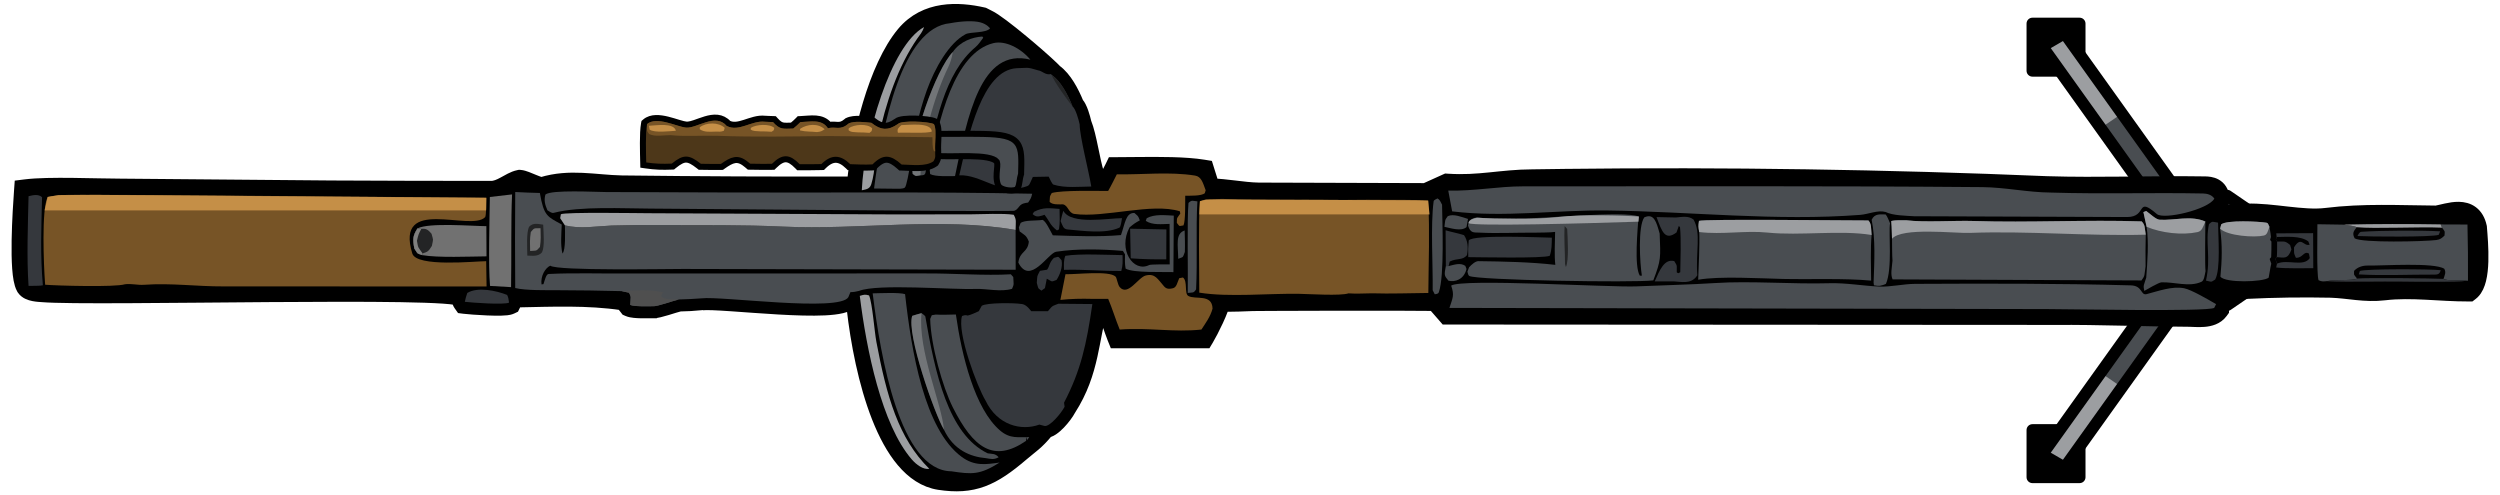 <svg width="212" height="42" viewBox="0 0 212 42" fill="none" xmlns="http://www.w3.org/2000/svg">
<path d="M172.351 35.969H176.351C176.627 35.969 176.851 36.193 176.851 36.469V40.469C176.851 40.745 176.627 40.969 176.351 40.969H172.351C172.075 40.969 171.851 40.745 171.851 40.469V36.469C171.851 36.193 172.075 35.969 172.351 35.969Z" fill="black"/>
<path d="M175.543 39.341L190.934 17.816L189.126 16.578L173.64 38.236" fill="#9C9EA1"/>
<path d="M179.983 32.873L190.568 18.069L188.479 16.639L177.892 31.446" fill="#494D51"/>
<path d="M175.285 39.358L190.676 17.833L188.871 16.597L173.385 38.255" stroke="black" stroke-linejoin="round"/>
<path d="M172.351 6.5H176.351C176.627 6.5 176.851 6.276 176.851 6V2C176.851 1.724 176.627 1.5 176.351 1.5H172.351C172.075 1.5 171.851 1.724 171.851 2V6C171.851 6.276 172.075 6.5 172.351 6.5Z" fill="black"/>
<path d="M175.543 3.128L190.934 24.653L189.126 25.891L173.64 4.233" fill="#9C9EA1"/>
<path d="M179.983 9.597L190.568 24.4L188.479 25.831L177.892 11.024" fill="#494D51"/>
<path d="M175.285 3.112L190.676 24.636L188.871 25.872L173.385 4.214" stroke="black" stroke-linejoin="round"/>
<path d="M122.806 27.01L122.574 27.01L122.422 26.835L121.57 25.858C120.496 25.838 116.89 25.833 113.409 25.838C111.526 25.841 109.686 25.847 108.314 25.854C107.629 25.857 107.06 25.86 106.663 25.863C106.465 25.865 106.31 25.867 106.205 25.869C106.177 25.87 106.152 25.871 106.132 25.871L106.052 25.874C105.227 25.912 104.714 25.92 104.322 25.924C104.094 25.926 103.913 25.928 103.738 25.933C103.709 26.03 103.675 26.133 103.637 26.238C103.531 26.525 103.39 26.854 103.241 27.176C102.945 27.817 102.601 28.47 102.418 28.774L102.27 29.021L94.542 29.021L94.413 28.701C94.303 28.427 94.121 27.91 93.947 27.411C93.813 27.026 93.681 26.65 93.582 26.379C93.502 26.351 93.435 26.326 93.37 26.298C93.023 27.612 92.856 28.827 92.559 30.156C92.23 31.629 91.756 33.133 90.719 34.748C90.547 35.077 90.205 35.535 89.855 35.901C89.672 36.09 89.468 36.276 89.265 36.41C89.163 36.477 89.047 36.543 88.922 36.585C88.891 36.596 88.857 36.605 88.821 36.613C87.953 37.66 87.561 37.852 86.704 38.584C85.497 39.617 84.461 40.354 83.35 40.766C82.223 41.183 81.061 41.252 79.625 41.031C78.398 40.843 77.372 40.123 76.525 39.122C75.68 38.123 74.989 36.815 74.424 35.378C73.294 32.503 72.632 29.012 72.308 26.16C72.281 25.928 72.259 25.775 72.234 25.672C72.224 25.673 72.212 25.674 72.199 25.676C72.115 25.753 72.023 25.814 71.934 25.86C71.769 25.947 71.578 26.01 71.381 26.058C70.986 26.154 70.488 26.207 69.939 26.235C68.838 26.289 67.438 26.241 66.03 26.16C64.622 26.08 63.176 25.965 61.999 25.885C61.407 25.845 60.883 25.812 60.457 25.797C60.021 25.781 59.721 25.785 59.56 25.805L59.56 25.806C59.437 25.821 58.98 25.848 58.559 25.869C58.212 25.887 57.834 25.901 57.642 25.903C57.401 25.961 56.999 26.092 56.558 26.226C56.337 26.293 56.11 26.358 55.914 26.404C55.76 26.441 55.557 26.481 55.383 26.475L55.382 26.477C55.197 26.476 54.763 26.488 54.375 26.481C54.175 26.477 53.967 26.467 53.781 26.447C53.612 26.429 53.403 26.397 53.236 26.322L53.121 26.271L53.043 26.17C53.024 26.146 52.921 26.014 52.821 25.887C52.798 25.857 52.775 25.826 52.753 25.798C49.828 25.365 46.832 25.499 43.822 25.559C43.819 25.562 43.816 25.566 43.812 25.57C43.788 25.597 43.762 25.634 43.731 25.686L43.624 25.889L43.546 26.048L43.386 26.124C43.251 26.188 43.087 26.213 42.967 26.228C42.828 26.244 42.667 26.253 42.496 26.257C42.154 26.266 41.74 26.257 41.329 26.24C40.509 26.206 39.663 26.138 39.353 26.1L39.13 26.071L39 25.887C38.986 25.867 38.985 25.866 38.972 25.848C38.962 25.834 38.938 25.801 38.916 25.756C38.898 25.72 38.885 25.685 38.882 25.677C38.877 25.663 38.871 25.647 38.861 25.622L38.862 25.621C38.821 25.514 38.79 25.436 38.763 25.372C38.725 25.364 38.676 25.355 38.616 25.345C38.385 25.306 38.044 25.271 37.6 25.24C36.714 25.179 35.464 25.138 33.956 25.113C30.942 25.064 26.925 25.078 22.785 25.108C14.533 25.168 5.742 25.295 3.571 25.112C3.453 25.103 3.133 25.09 2.84 25.031C2.689 25.001 2.516 24.954 2.356 24.875C2.218 24.807 2.059 24.7 1.942 24.531L1.896 24.455C1.781 24.246 1.708 23.979 1.657 23.709C1.605 23.43 1.568 23.105 1.542 22.755C1.491 22.055 1.482 21.22 1.496 20.382C1.524 18.704 1.642 16.972 1.699 16.188L1.729 15.771L2.144 15.719C3.145 15.592 4.671 15.578 6.172 15.595C7.699 15.612 9.191 15.658 10.212 15.659L10.216 15.659L28.107 15.815C32.611 15.837 37.145 15.852 41.65 15.85C41.986 15.85 42.312 15.711 42.7 15.5C42.877 15.404 43.096 15.276 43.292 15.178C43.496 15.075 43.728 14.975 43.977 14.925L44.042 14.912L44.106 14.916C44.293 14.927 44.514 15.005 44.679 15.066C44.862 15.136 45.076 15.226 45.265 15.304C45.463 15.385 45.639 15.454 45.78 15.498C45.843 15.517 45.887 15.527 45.916 15.532C47.128 15.162 48.27 15.117 49.379 15.167C49.939 15.192 50.501 15.242 51.052 15.287C51.607 15.333 52.159 15.375 52.722 15.387C59.259 15.468 65.796 15.497 72.333 15.478C72.556 13.396 73.01 11.017 73.673 8.809C74.382 6.447 75.344 4.225 76.55 2.781C78.446 0.511 81.305 0.665 83.371 1.13L83.434 1.144L83.49 1.172L83.855 1.358C84.141 1.488 84.576 1.789 85.038 2.135C85.536 2.508 86.121 2.976 86.702 3.457C87.713 4.295 88.739 5.195 89.285 5.724L89.503 5.942L89.538 5.98C89.963 6.288 90.324 6.74 90.623 7.218C90.921 7.694 91.177 8.226 91.386 8.736C91.478 8.84 91.546 8.958 91.596 9.053C91.672 9.2 91.739 9.367 91.797 9.529C91.904 9.832 91.991 10.157 92.043 10.389C92.278 10.969 92.454 11.78 92.614 12.55C92.784 13.366 92.939 14.152 93.129 14.737C93.225 15.032 93.316 15.233 93.397 15.349C93.403 15.357 93.411 15.362 93.416 15.368C93.451 15.341 93.504 15.294 93.572 15.212C93.743 15.007 93.957 14.662 94.218 14.126L94.357 13.839L94.677 13.839L96.411 13.825C98.299 13.806 100.53 13.797 102.063 14.047L102.374 14.098L102.468 14.398L102.862 15.648C103.384 15.66 103.987 15.729 104.573 15.799C105.34 15.891 106.097 15.986 106.742 15.994L120.852 16.038L122.522 15.283L122.639 15.231L122.766 15.239C124.094 15.327 125.209 15.24 126.335 15.127C127.455 15.015 128.605 14.874 129.949 14.87L132.676 14.833C146.311 14.672 159.948 14.878 173.579 15.45C175.8 15.52 178.03 15.507 180.27 15.486C182.508 15.464 184.758 15.433 187.001 15.469C187.226 15.473 187.579 15.495 187.896 15.672C188.253 15.872 188.496 16.227 188.549 16.736L188.562 16.858L188.517 16.974C188.349 17.402 188.149 17.715 187.911 17.954C188.091 17.949 188.26 17.937 188.428 17.918C188.984 17.856 189.613 17.733 190.51 17.779C191.599 17.738 192.825 17.896 193.976 18.024C195.161 18.157 196.271 18.259 197.214 18.144C200.44 17.747 203.445 17.919 206.592 17.944C206.833 17.899 207.083 17.831 207.424 17.757C207.754 17.685 208.135 17.617 208.51 17.624C208.888 17.631 209.3 17.715 209.654 17.983C210.014 18.256 210.252 18.669 210.371 19.212L210.379 19.246L210.381 19.28C210.434 19.935 210.537 21.088 210.503 22.171C210.486 22.712 210.434 23.259 210.315 23.73C210.216 24.126 210.052 24.54 209.759 24.831L209.625 24.948L209.489 25.053L209.318 25.054C208.122 25.059 206.891 24.965 205.709 24.906C204.514 24.847 203.349 24.823 202.219 24.956C201.356 25.058 200.585 25.012 199.848 24.938C199.098 24.862 198.419 24.764 197.658 24.736C195.27 24.686 192.882 24.719 190.495 24.836L190.488 24.837C189.514 24.871 188.831 24.765 188.267 24.733C188.124 24.726 187.98 24.721 187.83 24.724C188.05 24.929 188.247 25.199 188.437 25.557L188.495 25.665L188.497 25.788L188.504 26.19L188.507 26.36L188.405 26.499C188.02 27.023 187.406 27.168 186.924 27.21C186.691 27.23 186.435 27.229 186.206 27.222L185.654 27.201C181.816 27.186 178.083 27.017 174.277 27.043L174.273 27.043L122.806 27.01Z" fill="black" stroke="black" stroke-width="1.02"/>
<path d="M80.579 1.968C81.579 1.782 82.536 1.742 83.124 1.894C83.712 2.047 83.956 2.406 83.956 2.406C83.608 2.822 82.287 2.686 81.882 2.9C80.47 3.648 79.272 5.778 78.591 7.663C78.234 8.668 77.935 9.721 77.698 10.808C77.564 11.412 77 15.691 76.73 15.907C76.57 16.034 76.124 16.006 75.936 16.005L74.12 15.984C74.796 10.72 76.493 2.326 80.579 1.968Z" fill="#494D51"/>
<path d="M78.146 26.554C78.194 26.578 78.46 26.793 78.466 26.829C79.287 31.593 80.4 36.837 83.76 38.444C84.163 38.507 84.388 38.44 84.686 38.774C84.277 39.004 84.014 38.918 83.589 38.85C82.296 38.736 80.855 38.161 80.046 36.437C79.275 35.155 76.842 28.285 77.356 26.785C77.62 26.702 77.878 26.621 78.146 26.554Z" fill="#494D51"/>
<path d="M86.123 19.501L86.129 22.873L57.935 22.807C56.697 22.802 47.251 22.987 46.661 22.53C46.237 22.726 45.826 23.407 45.921 24.117L46.084 24.096C46.2 23.759 46.307 23.246 46.522 23.234C48.721 23.12 51.302 23.221 53.465 23.188L78.481 23.187C80.729 23.169 83.567 23.392 85.718 23.259L85.925 23.492C85.95 24.133 86.014 24.058 85.823 24.489C84.912 24.786 83.603 24.464 82.738 24.5C80.747 24.583 74.443 24.037 72.845 24.669C72.554 24.739 72.409 24.768 72.115 24.774L71.941 25.199C71.195 26.479 61.15 25.092 59.496 25.299C59.298 25.324 57.767 25.404 57.568 25.396C57.049 25.512 55.727 26.002 55.383 25.967C54.957 25.966 53.794 26.013 53.445 25.857C53.475 25.176 53.551 25.206 53.339 24.822L52.706 24.688C50.9 24.641 49.094 24.615 47.29 24.61C46.346 24.604 44.572 24.644 43.691 24.425C43.668 21.711 43.668 18.997 43.692 16.283C44.378 16.311 45.097 16.358 45.78 16.364C46.122 18.352 46.42 18.362 47.636 19.039C47.606 19.827 47.515 20.794 47.699 21.502C47.984 21.187 47.911 19.672 47.904 19.114C49.248 19.43 50.496 19.186 51.855 19.126C53.271 19.081 54.687 19.067 56.103 19.085C59.526 19.1 62.993 19.055 66.413 19.216C72.811 19.518 79.778 18.388 86.123 19.501Z" fill="#494D51"/>
<path d="M57.568 25.396C57.049 25.512 55.727 26.002 55.383 25.967C54.957 25.967 53.794 26.013 53.445 25.857C53.475 25.176 53.551 25.206 53.339 24.822L52.706 24.688C53.726 24.63 55.162 24.534 56.153 24.777L56.261 24.791C56.141 24.875 56.132 24.941 56.06 25.116C56.291 25.443 57.201 25.382 57.568 25.396Z" fill="#4F4F4F"/>
<path d="M46.062 19.05C46.089 19.711 46.205 20.904 45.963 21.398C45.633 21.78 45.143 21.681 44.716 21.676C44.71 20.991 44.623 19.714 44.87 19.227C45.21 18.861 45.638 19 46.062 19.05Z" fill="#232425"/>
<path d="M45.837 19.35C45.854 19.996 45.877 20.316 45.787 20.944C45.439 21.356 45.47 21.228 44.955 21.283C44.939 20.628 44.917 20.31 45.012 19.674C45.346 19.255 45.316 19.389 45.837 19.35Z" fill="#717171"/>
<path d="M92.54 15.817C91.555 15.825 90.298 15.966 89.33 15.654C89.222 15.619 89.004 15.141 88.931 14.978L87.586 15.003C87.225 15.764 87.36 15.718 86.827 15.874C84.727 16.49 83.178 14.783 81.346 14.866C82.138 11.417 83.293 5.951 86.211 5.784C87.154 5.773 87.007 5.647 88.031 5.965C88.369 5.999 88.651 6.397 89.121 6.281L89.188 6.355C89.926 6.86 90.537 7.982 90.953 9.026C91.211 9.228 91.463 10.114 91.556 10.547C91.565 11.614 92.311 14.416 92.54 15.817Z" fill="#35383D"/>
<path d="M89.188 6.355C89.926 6.86 90.537 7.982 90.953 9.026C90.636 8.663 89.317 6.845 89.188 6.355Z" fill="#232425"/>
<path d="M90.353 23.25C91.169 23.295 94.055 22.916 94.603 23.46C94.711 23.569 94.776 24.14 94.951 24.345C95.65 25.158 96.516 23.511 97.166 23.36C97.968 23.175 98.15 23.651 98.725 24.297C98.944 24.543 99.219 24.507 99.47 24.441C99.781 24.358 99.824 23.982 99.997 23.593L100.314 23.531C100.733 23.849 100.413 24.887 100.764 25.093C101.354 25.439 102.794 24.886 102.824 26.173C102.637 26.867 102.229 27.406 101.88 27.946C99.523 28.202 97.455 27.759 94.951 27.946C94.603 27.104 94.305 26.105 93.973 25.343L92.901 25.344L92.572 25.343C91.761 25.318 90.745 25.337 89.92 25.433L90.353 23.25Z" fill="#775426"/>
<path d="M47.904 19.114C47.769 18.913 47.636 18.71 47.503 18.505L47.561 18.169C47.854 17.972 54.31 18.081 55.004 18.081L75.855 18.182L82.323 18.175C83.345 18.169 85.024 18.071 85.963 18.212C86.219 18.675 86.129 18.748 86.123 19.501C79.778 18.388 72.811 19.518 66.413 19.217C62.993 19.055 59.526 19.101 56.103 19.085C54.687 19.067 53.272 19.081 51.855 19.126C50.496 19.186 49.248 19.43 47.904 19.114Z" fill="#9C9EA1"/>
<path d="M43.167 25.663C42.741 25.865 39.998 25.665 39.416 25.593C39.48 25.277 39.531 25.134 39.626 24.843C40.497 24.304 42.096 24.646 43.004 25.01C43.122 25.254 43.121 25.358 43.167 25.663Z" fill="#35383D"/>
<path d="M41.228 22.149L41.261 24.293L18.984 24.287C16.647 24.297 14.525 23.984 12.197 24.151C11.68 24.188 11.11 24.033 10.599 24.105C9.771 24.367 4.857 24.228 3.83 24.145C3.824 24.064 3.818 23.984 3.812 23.904C3.712 22.518 3.512 17.736 4.035 16.72C4.836 16.463 6.762 16.523 7.656 16.525L13.479 16.539L41.243 16.77C41.244 17.012 41.237 18.312 41.14 18.414C39.918 19.684 33.463 16.567 34.962 21.496C35.321 22.677 40.286 22.151 41.228 22.149Z" fill="#775426"/>
<path d="M121.115 17.007C121.249 19.855 121.144 22.02 121.123 24.843C119.58 24.855 117.892 24.924 116.361 24.872C115.738 24.881 114.963 24.923 114.353 24.876C113.686 25.104 111.016 24.931 110.17 24.916C107.605 24.869 104.181 25.222 101.699 24.815C101.694 23.162 101.618 18.511 101.755 17.1C102.116 16.87 102.493 16.901 102.883 16.889L103.682 16.867C106.342 17.006 109.207 16.936 111.884 16.941L113.944 16.954L115.984 16.939L117.125 16.946C118.401 16.961 119.854 16.924 121.115 17.007Z" fill="#775426"/>
<path d="M187.924 25.792L187.764 26.109C187.177 26.45 175.226 26.205 173.609 26.21L122.912 26.11C123.187 25.263 123.35 25.039 123.058 24.22C123.968 23.603 136.591 24.381 138.766 24.285C140.326 24.216 143.575 24.127 145.457 24.002C148.394 23.806 152.085 24.109 155.116 24.018C156.558 23.975 157.978 24.246 159.396 24.302C160.305 24.338 161.426 24.077 162.393 24.072C168.494 24.042 174.597 24.029 180.696 24.199C181.705 24.226 181.515 25.075 182.031 24.942C183.019 24.689 184.181 24.246 185.216 24.444C185.814 24.559 187.311 25.43 187.924 25.792Z" fill="#494D51"/>
<path d="M122.812 16.164C125.007 16.212 127.06 15.801 129.159 15.802C142.138 15.805 155.12 15.756 168.099 15.868C170.017 15.884 171.979 16.315 173.901 16.329C178.209 16.467 182.51 16.322 186.815 16.407C187.138 16.415 187.544 16.497 187.777 16.84C187.267 17.771 183.484 18.652 182.903 18.152C181.098 16.6 182.126 18.407 180.383 18.404L162.307 18.337C161.625 18.29 160.515 18.284 159.9 17.977C159.245 17.789 158.446 18.167 157.75 18.221C150.606 18.767 143.47 17.944 136.339 17.849C131.93 17.791 127.609 18.466 123.143 17.924L122.812 16.164Z" fill="#494D51"/>
<path d="M181.96 19.901C181.938 20.837 181.93 21.64 181.946 22.576C181.83 23.351 181.916 23.358 181.598 23.782L160.49 23.692C160.298 23.233 160.43 22.785 160.483 22.101C160.448 21.706 160.45 20.689 160.443 20.245L160.41 19.22L160.378 18.744C160.72 18.649 161.305 18.68 161.669 18.68C163.181 18.872 165.763 18.687 167.367 18.74C172.071 18.896 176.928 18.619 181.62 18.775C181.916 19.12 181.844 19.197 181.96 19.901Z" fill="#494D51"/>
<path d="M161.669 18.68C163.181 18.872 165.763 18.687 167.367 18.74C172.071 18.896 176.928 18.619 181.62 18.775C181.916 19.12 181.844 19.197 181.96 19.901C177.03 20.036 171.972 19.564 167.03 19.75C165.744 19.798 161.293 19.253 160.443 20.245L160.41 19.22L160.378 18.744C160.72 18.649 161.305 18.68 161.669 18.68Z" fill="#9C9EA1"/>
<path d="M158.712 19.927C158.609 21.05 158.658 22.63 158.672 23.797C156.39 23.583 153.537 23.707 151.202 23.655C149.298 23.612 145.81 23.398 144.007 23.721C144.043 22.651 144.146 20.679 144.094 19.678C144.017 19.242 144.006 19.182 144.072 18.736C144.401 18.549 156.814 18.703 158.443 18.695C158.711 19.01 158.652 19.282 158.712 19.927Z" fill="#494D51"/>
<path d="M144.094 19.678C144.017 19.242 144.006 19.182 144.072 18.736C144.401 18.549 156.814 18.703 158.443 18.695C158.711 19.01 158.652 19.282 158.712 19.927C156.071 19.488 152.623 20.009 149.877 19.722C148.021 19.529 146.054 19.913 144.094 19.678Z" fill="#9C9EA1"/>
<path d="M140.739 19.808C140.821 21.864 140.866 22.035 140.2 23.776C138.542 23.987 125.187 23.763 124.594 23.4C124.497 23.341 124.479 23.18 124.437 23.038L124.577 22.665C124.785 22.439 125.115 22.143 125.364 22.146C127.469 22.173 129.815 22.219 131.891 22.46C131.8 21.73 131.856 20.456 131.874 19.666C131.394 19.729 130.651 19.715 130.15 19.73C128.604 19.716 127.001 19.806 125.451 19.726C124.982 19.701 124.696 19.798 124.487 19.128C124.557 18.783 124.504 18.836 124.677 18.662C124.822 18.515 125.208 18.411 125.359 18.436C126.445 18.617 127.922 18.5 128.914 18.527C130.608 18.573 137.711 17.847 138.948 18.359C138.877 19.426 138.564 22.586 139.056 23.375L139.231 23.377C139.058 22.306 138.887 19.211 139.433 18.435C140.263 18.055 140.462 18.822 140.739 19.808Z" fill="#494D51"/>
<path d="M132.898 19.416C132.934 20.13 133.064 22.11 132.788 22.643L132.713 22.394C132.715 21.272 132.615 20.307 132.683 19.169L132.898 19.416Z" fill="#232425"/>
<path d="M87.529 16.428C87.441 16.822 87.371 16.898 87.184 17.177C86.912 17.218 86.641 17.243 86.432 17.509C86.268 17.718 86.135 17.881 85.92 17.883C82.679 17.913 79.363 17.877 76.13 17.854L55.123 17.689C52.898 17.685 49.207 17.466 46.963 18.047C46.771 18.097 46.629 17.95 46.422 17.835C46.219 17.351 46.111 17.007 46.251 16.497C46.756 16.072 50.494 16.284 51.397 16.286L61.61 16.321C70.224 16.354 78.922 16.25 87.529 16.428Z" fill="#494D51"/>
<path d="M84.768 39.223C83.083 40.29 82.411 40.226 80.676 39.966C76.302 39.919 74.661 30.225 74.003 24.876C74.57 24.867 76.284 24.783 76.75 24.944C77.292 29.831 78.402 36.426 81.553 38.745C82.646 39.55 83.609 39.385 84.768 39.223Z" fill="#494D51"/>
<path d="M102.241 16.134L102.167 16.383C101.869 16.637 100.907 16.589 100.507 16.599C100.498 17.154 100.536 18.756 100.359 19.114C99.949 19.169 100.074 19.248 99.795 18.898C99.806 18.387 99.787 18.557 100.089 18.113L100.05 17.917C97.663 17.171 93.641 18.5 91.109 18.142C90.593 18.069 90.596 17.427 90.142 17.329C89.822 17.322 89.235 17.391 89.008 17.11C89.049 16.558 88.991 16.726 89.19 16.367C90.07 16.117 92.977 16.197 93.97 16.193C94.192 15.82 94.494 15.196 94.708 14.783C96.866 14.821 99.184 14.543 101.34 14.889C101.873 14.975 102 15.487 102.241 16.134Z" fill="#775426"/>
<path d="M81.059 26.669C81.558 30.192 82.671 34.676 84.799 36.501C85.66 37.239 86.353 37.049 87.28 37.07L87.097 37.322L87.012 37.038L87.016 37.382C84.269 39.27 82.537 38.002 80.796 34.539C79.936 32.824 78.926 29.248 78.881 27.044L79.017 26.729L79.36 26.675C79.86 26.713 80.544 26.675 81.059 26.669Z" fill="#494D51"/>
<path d="M87.377 5.061C83.161 4.002 82.048 9.827 80.986 14.932C80.47 14.931 79.303 14.996 78.874 14.759L78.841 14.437C79.54 10.095 80.966 4.463 84.232 3.659C85.254 3.408 86.571 4.093 87.377 5.061Z" fill="#494D51"/>
<path d="M187.015 18.789C187.008 19.331 186.969 22.609 187.03 22.993C186.95 23.358 186.914 23.785 186.69 23.892C185.665 24.38 184.313 23.886 183.279 23.944C183.065 23.956 182.05 24.545 181.833 24.669C181.725 24.162 181.809 24.189 182.001 23.543C182.1 22.25 182.226 20.506 182.032 19.232L181.761 17.986L181.994 17.891C182.339 18.13 182.811 18.615 183.148 18.634C184.382 18.704 185.82 18.242 187.015 18.789Z" fill="#494D51"/>
<path d="M187.016 18.789C186.805 19.259 186.733 19.6 186.346 19.683C185.038 19.963 183.282 19.759 182.033 19.232L181.761 17.986L181.994 17.891C182.339 18.13 182.811 18.615 183.149 18.634C184.383 18.704 185.821 18.242 187.016 18.789Z" fill="#9C9EA1"/>
<path d="M99.536 18.285L99.507 23.075C98.646 23.045 96.093 23.159 95.452 22.777C95.375 22.341 95.394 22.018 95.4 21.569C95.352 21.49 95.293 21.393 95.222 21.277C93.408 21.124 91.363 21.074 89.564 21.347C88.88 21.451 87.347 24.243 86.355 22.267C86.481 21.272 87.149 21.448 87.246 20.488C87.019 19.923 86.883 19.948 86.465 19.623L86.401 19.285L86.546 18.911C86.888 18.642 87.863 18.739 88.415 18.646C88.698 18.768 89.043 19.538 89.278 19.956C91.156 20.015 93.194 20.101 95.058 19.935C95.405 18.967 95.457 18.026 96.2 18.06C96.51 18.353 96.49 18.245 96.655 18.688C96.276 18.89 96.133 18.991 95.781 19.289C94.782 21.165 96.102 23.145 97.451 22.475C97.593 22.405 98.936 22.425 99.191 22.419L99.181 18.986C98.548 18.999 97.725 19.111 97.162 18.73L97.241 18.504C97.915 18.134 98.806 18.256 99.536 18.285Z" fill="#494D51"/>
<path d="M192.617 20.486C192.615 20.898 192.62 21.406 192.596 21.806L192.468 21.961L192.604 22.359L192.534 22.683L192.489 22.949L192.382 23.547C191.904 23.927 188.687 24.014 188.292 23.459C188.424 22.074 188.465 20.767 188.265 19.394L188.356 19.032C188.801 18.639 191.561 18.776 192.194 18.886C192.339 18.911 192.331 18.997 192.449 19.236L192.541 19.788L192.576 20.098L192.506 20.341L192.617 20.486Z" fill="#494D51"/>
<path d="M188.266 19.394L188.356 19.032C188.801 18.639 191.562 18.776 192.194 18.886C192.339 18.911 192.331 18.997 192.449 19.236C192.294 19.636 192.265 19.904 191.978 19.973C191.181 20.162 188.91 20.008 188.266 19.394Z" fill="#9C9EA1"/>
<path d="M78.146 26.554C77.814 29.739 79.865 34.207 80.046 36.437C79.275 35.154 76.842 28.283 77.356 26.784C77.62 26.702 77.878 26.621 78.146 26.554Z" fill="#9C9EA1" fill-opacity="0.5"/>
<path d="M41.243 19.179L41.256 21.738C39.837 21.752 37.148 21.872 35.803 21.636C35.324 21.45 35.479 21.598 35.133 21.073C34.986 20.264 35.005 19.989 35.401 19.37C36.372 18.863 39.976 19.17 41.243 19.179Z" fill="#717171"/>
<path d="M35.724 19.411C36.127 19.36 36.293 19.468 36.595 19.823C36.76 20.452 36.752 20.192 36.622 20.855C36.33 21.332 36.255 21.357 35.834 21.491L35.802 21.637C35.323 21.45 35.479 21.598 35.133 21.073C34.986 20.264 35.005 19.989 35.401 19.37L35.724 19.411Z" fill="#232425"/>
<path d="M35.834 21.491L35.802 21.637C35.323 21.45 35.479 21.598 35.133 21.073C34.986 20.264 35.005 19.989 35.401 19.37L35.724 19.411C35.502 19.837 35.473 19.902 35.357 20.419C35.473 21.109 35.449 20.914 35.834 21.491Z" fill="#7F7F7E"/>
<path d="M80.801 4.405C81.418 3.504 82.475 3.147 83.3 3.098L83.378 3.201C83.2 3.452 82.945 3.809 82.737 3.983C80.105 6.176 79.255 10.497 78.479 14.649C78.433 14.899 78.172 14.865 78.058 14.866C77.654 14.915 77.713 14.999 77.395 14.752C77.091 12.188 79.392 5.832 80.801 4.405Z" fill="#494D51"/>
<path d="M80.801 4.405C80.705 4.947 80.6 5.306 80.383 5.751C79.321 7.937 78.073 12.057 78.058 14.866C77.653 14.915 77.713 14.999 77.395 14.752C77.091 12.188 79.392 5.832 80.801 4.405Z" fill="#9C9EA1" fill-opacity="0.5"/>
<path d="M43.423 16.486C43.322 18.575 43.384 22.056 43.338 24.349L41.554 24.245C41.401 22.444 41.513 18.668 41.539 16.705L43.423 16.486Z" fill="#717171"/>
<path d="M131.597 20.155C131.583 20.744 131.6 21.166 131.42 21.69C130.893 21.926 125.456 21.812 124.509 21.806C124.491 21.198 124.494 20.989 124.549 20.388C124.924 19.874 130.65 20.142 131.597 20.155Z" fill="#35383D"/>
<path d="M78.808 39.756C78.297 39.844 77.709 39.413 77.311 38.951C74.763 35.995 73.48 29.673 72.909 25.089C73.264 24.987 73.343 24.948 73.698 25.052C73.981 25.736 74.146 28.083 74.321 29.012C75.178 33.561 76.184 37.19 78.808 39.756Z" fill="#9C9EA1"/>
<path d="M78.357 2.294C78.223 2.734 78.008 2.944 77.784 3.27C76.174 5.602 75.111 8.672 74.442 11.9C74.19 13.111 74.242 14.483 73.886 15.617C73.741 16.079 73.369 16.058 73.08 16.137C73.286 11.672 75.499 3.881 78.357 2.294Z" fill="#9C9EA1"/>
<path d="M196.152 19.772L196.166 22.744C195.264 22.736 193.88 22.785 193.019 22.683L193.09 22.359L192.954 21.961L193.082 21.806C193.106 21.406 193.1 20.898 193.102 20.486L192.992 20.341L193.061 20.098L193.026 19.788L196.152 19.772Z" fill="#35383D"/>
<path d="M193.061 20.097C193.854 20.093 195.067 19.968 195.744 20.469L195.855 20.752C195.328 20.924 195.153 19.97 194.535 20.976C194.543 21.568 194.492 21.39 194.689 21.859C195.281 21.902 195.359 21.237 195.799 21.506L195.869 21.886C195.342 22.665 193.974 21.954 193.09 22.358L192.954 21.961L193.082 21.805C193.106 21.406 193.1 20.898 193.102 20.486L192.992 20.341L193.061 20.097Z" fill="black"/>
<path d="M193.102 20.486C193.663 20.503 193.759 20.375 194.205 20.784L194.313 21.153C194.016 22.023 193.661 21.838 193.082 21.805C193.106 21.406 193.1 20.898 193.102 20.486Z" fill="#35383D"/>
<path d="M3.635 24.193C3.475 24.249 2.64 24.239 2.421 24.242C2.257 21.854 2.367 19.074 2.421 16.641C2.793 16.545 3.255 16.436 3.566 16.722C3.505 19.361 3.406 21.577 3.635 24.193Z" fill="#35383D"/>
<path d="M159.926 24.074C160.497 22.773 160.132 19.716 160.276 18.931C160.17 18.687 160.049 18.357 159.904 18.186C159.475 18.19 158.973 18.075 158.716 18.64C159.051 20.307 158.945 22.14 158.881 23.964L158.91 24.194C159.38 24.279 159.463 24.255 159.926 24.074Z" fill="#494D51"/>
<path d="M98.911 19.457L98.9 21.989C97.894 22.006 96.889 21.979 95.885 21.907L95.835 19.394L98.911 19.457Z" fill="#35383D"/>
<path d="M122.287 17.356C122.306 18.82 122.496 23.369 122.02 24.761C121.958 24.943 121.81 24.924 121.667 24.954L121.491 24.611C121.521 22.522 121.302 19.055 121.574 17.065C121.588 16.961 121.805 16.877 121.9 16.825C122.099 16.937 122.154 17.098 122.287 17.356Z" fill="#494D51"/>
<path d="M95.19 21.634C95.201 22.205 95.226 22.455 95.086 22.979C93.46 22.994 91.909 22.832 90.225 22.883C90.219 22.423 90.186 22.083 90.34 21.694C91.545 21.491 93.899 21.619 95.19 21.634Z" fill="#35383D"/>
<path d="M101.539 17.076C101.399 19.429 101.552 22.076 101.429 24.536C101.213 24.889 101.13 24.781 100.722 24.841C100.753 22.984 100.653 18.6 100.785 17.207C101.088 16.929 101.118 17.041 101.539 17.076Z" fill="#494D51"/>
<path d="M95.148 18.501C95.105 18.732 95.045 19.252 94.922 19.307C93.715 19.858 91.806 19.567 90.528 19.458C90.151 19.425 90.114 19.135 89.939 18.748C90.003 18.43 90.082 18.176 90.169 17.874C90.825 19.099 94.01 18.495 95.148 18.501Z" fill="#35383D"/>
<path d="M188.091 18.88C188.103 20.105 188.322 22.846 187.846 23.705C187.436 23.973 187.554 23.894 187.067 23.794C187.503 21.864 186.988 20.534 187.32 19.014C187.636 18.702 187.629 18.823 188.091 18.88Z" fill="#35383D"/>
<path d="M122.587 19.529C123.108 19.688 123.598 19.761 124.151 19.943C124.475 20.429 124.52 20.986 124.4 21.641C124.009 22.103 123.578 21.863 122.936 22.18L122.842 22.562L122.607 22.566L122.587 19.529Z" fill="#35383D"/>
<path d="M89.849 17.716C89.861 18.3 89.896 18.886 89.802 19.451L89.63 19.54C89.024 19.068 89.066 18.855 88.575 18.211L88.394 18.275C88.037 18.377 87.858 18.418 87.566 18.153L87.687 17.962C88.463 17.549 89.04 17.658 89.849 17.716Z" fill="#35383D"/>
<path d="M122.842 22.562C123.321 22.453 123.826 22.251 124.259 22.545L124.36 22.808C124.147 23.707 123.374 23.948 122.823 23.799C122.469 23.365 122.457 23.347 122.606 22.566L122.842 22.562Z" fill="#494D51"/>
<path d="M124.486 18.565L124.363 19.258C123.909 19.651 123.032 19.346 122.486 19.235C122.577 18.589 122.495 18.714 122.771 18.331C123.262 18.105 123.955 18.405 124.486 18.565Z" fill="#494D51"/>
<path d="M100.458 19.542C100.477 20.182 100.498 20.725 100.475 21.37C100.268 21.912 100.371 21.751 99.914 21.948C99.899 20.761 99.65 19.816 100.458 19.542Z" fill="#494D51"/>
<path d="M142.111 18.443C142.622 18.403 143.169 18.27 143.613 18.619C144.279 19.793 143.778 21.341 143.931 23.345L143.836 23.479C143.344 24.098 142.553 23.893 141.937 23.861L140.321 23.86C140.728 22.93 141.132 21.921 141.977 22.141C142.182 22.49 142.196 22.457 142.191 22.714L142.188 23.093C142.359 23.2 142.286 23.188 142.487 23.082C142.506 21.99 142.568 20.302 142.466 19.271L142.364 19.157L142.166 19.715C141.197 20.434 140.938 19.664 140.475 18.409L142.111 18.443Z" fill="#35383D"/>
<path d="M89.368 21.87C89.835 21.759 89.676 21.692 90.02 22.069C90.139 22.663 89.859 23.342 89.593 23.74C89.103 23.917 89.284 23.905 88.769 23.635L88.611 24.43L88.313 24.646C87.977 24.391 88.08 24.543 87.92 23.988C87.98 23.273 87.909 23.519 88.187 22.967L88.792 22.87C89.021 22.568 88.959 22.285 89.368 21.87Z" fill="#35383D"/>
<path d="M83.249 25.935C83.632 25.654 86.062 25.683 86.568 25.773C86.852 25.784 87.102 25.936 87.45 26.389H88.864C89.29 25.834 89.344 25.935 89.75 25.757L92.632 25.784C92.134 29.231 91.654 31.414 90.231 34.147L90.278 34.49C90.005 35.033 89.009 36.224 88.569 36.12L88.139 36.005C86.6 36.568 84.574 36.06 83.574 33.968C82.89 32.85 81.133 28.219 81.579 26.798C81.799 26.73 81.847 26.694 82.062 26.759C82.35 26.697 82.716 26.516 83.002 26.389L83.249 25.935Z" fill="#35383D"/>
<path d="M132.166 18.401C134.104 18.166 137.517 18.273 138.981 18.356L138.943 18.797C134.337 18.953 125.007 19.198 124.534 18.926C124.534 18.647 125.004 18.505 125.239 18.469C126.74 18.545 130.228 18.637 132.166 18.401Z" fill="#9C9EA1"/>
<path d="M206.96 19.031C204.419 18.984 201.31 18.984 198.769 19.051L196.515 19.015C196.525 19.733 196.44 23.26 196.613 23.762C196.909 23.9 197.024 23.87 197.351 23.838C199.321 23.919 201.789 23.834 203.812 23.866C205.13 23.886 208.095 23.922 209.284 23.807C209.295 22.218 209.281 20.629 209.241 19.04L206.96 19.031Z" fill="#494D51"/>
<path d="M206.961 19.031C204.419 18.984 201.311 18.983 198.77 19.051C199.018 19.085 199.667 19.152 199.849 19.266C199.559 19.635 199.461 19.798 199.677 20.213C200.304 20.605 205.54 20.486 206.592 20.355C206.939 20.311 207.07 20.188 207.294 19.979C207.323 19.531 207.361 19.697 207.086 19.308L206.961 19.031Z" fill="#020101"/>
<path d="M206.961 19.031C204.419 18.984 201.31 18.984 198.77 19.051C199.017 19.085 199.666 19.153 199.849 19.266C201.341 19.418 205.179 19.216 207.086 19.308L206.961 19.031Z" fill="#9C9EA1"/>
<path d="M206.925 19.616C205.279 19.527 201.965 19.538 200.253 19.656C200.066 19.669 200.016 19.845 199.913 20.014C200.826 20.073 206.249 20.121 206.806 19.912L206.925 19.616Z" fill="#35383D"/>
<path d="M207.208 23.649C207.318 23.32 207.44 23.102 207.277 22.794C206.435 22.235 202.028 22.543 200.807 22.519C200.338 22.51 199.916 22.653 199.625 22.97C199.62 23.396 199.585 23.243 199.881 23.62C199.485 23.834 198.091 23.673 197.351 23.838C199.321 23.919 201.789 23.834 203.812 23.866C205.13 23.886 208.095 23.922 209.284 23.807C208.682 23.717 207.557 23.858 207.208 23.649Z" fill="#020101"/>
<path d="M207.208 23.649C206.259 23.598 200.684 23.541 199.881 23.62C199.485 23.834 198.091 23.673 197.351 23.838C199.321 23.919 201.789 23.834 203.812 23.866C205.13 23.886 208.095 23.922 209.284 23.807C208.682 23.717 207.557 23.858 207.208 23.649Z" fill="#35383D"/>
<path d="M206.977 22.913C206.156 22.813 200.637 22.782 200.114 22.98L200.023 23.27C202.043 23.39 204.396 23.276 206.442 23.287C206.825 23.289 206.888 23.174 206.977 22.913Z" fill="#35383D"/>
<path d="M83.362 11.357C84.147 11.372 84.751 11.421 85.21 11.531C85.672 11.642 86.015 11.821 86.244 12.116C86.471 12.406 86.558 12.773 86.591 13.193C86.624 13.611 86.606 14.126 86.589 14.729L86.588 14.77L86.573 14.808C86.516 14.969 86.489 15.167 86.455 15.389C86.439 15.494 86.421 15.604 86.396 15.705C86.371 15.802 86.333 15.912 86.267 16.005L86.216 16.076L86.132 16.1C85.928 16.16 85.674 16.165 85.443 16.131C85.213 16.099 84.964 16.023 84.784 15.891L84.745 15.863L84.72 15.823L84.648 15.709L84.633 15.685L84.623 15.66C84.46 15.217 84.51 14.742 84.544 14.385C84.562 14.196 84.576 14.043 84.57 13.916C84.563 13.789 84.537 13.725 84.508 13.69V13.689C84.457 13.626 84.366 13.562 84.224 13.502C84.083 13.442 83.905 13.393 83.696 13.355C83.275 13.279 82.757 13.251 82.214 13.243C81.671 13.235 81.119 13.248 80.624 13.252C80.14 13.255 79.697 13.251 79.402 13.203L79.393 13.089H79.063L79.048 12.85C79.025 12.472 79.06 11.956 79.072 11.597L79.079 11.349L79.328 11.351C80.648 11.363 82.028 11.331 83.362 11.357Z" fill="#494D51" stroke="black" stroke-width="0.51"/>
<path d="M59.821 10.114C60.146 10.018 60.499 9.946 60.845 9.985C61.183 10.023 61.502 10.168 61.773 10.467C62.175 10.665 62.604 10.581 63.134 10.412C63.392 10.329 63.685 10.224 63.97 10.152C64.26 10.079 64.571 10.033 64.89 10.071L65.2 10.086C65.334 10.09 65.482 10.094 65.564 10.098L65.671 10.103L65.741 10.182C66.025 10.5 66.198 10.597 66.371 10.635C66.466 10.657 66.574 10.663 66.722 10.662C66.795 10.661 66.875 10.659 66.966 10.656C67.029 10.654 67.098 10.651 67.171 10.649C67.361 10.489 67.522 10.354 67.686 10.18L67.759 10.104L67.863 10.1C68.077 10.093 68.288 10.073 68.517 10.057C68.739 10.042 68.971 10.032 69.195 10.05C69.606 10.085 70.009 10.218 70.314 10.592C70.619 10.544 70.889 10.589 71.061 10.591C71.174 10.591 71.278 10.58 71.39 10.54C71.502 10.499 71.636 10.423 71.802 10.278L71.827 10.255L71.858 10.24C72.157 10.094 72.557 10.07 72.915 10.079C73.099 10.083 73.284 10.097 73.457 10.113L73.92 10.161L73.994 10.168L74.052 10.214C74.433 10.516 74.734 10.651 75.015 10.667C75.292 10.682 75.598 10.581 75.998 10.304C76.08 10.232 76.184 10.191 76.268 10.166C76.379 10.132 76.511 10.109 76.651 10.092C76.933 10.059 77.279 10.05 77.623 10.058C77.968 10.066 78.319 10.091 78.613 10.13C78.76 10.149 78.897 10.172 79.013 10.198C79.123 10.223 79.233 10.255 79.316 10.3L79.388 10.338L79.424 10.408C79.529 10.612 79.564 10.83 79.576 11.03C79.587 11.219 79.578 11.44 79.58 11.602V11.614C79.566 12.001 79.536 12.473 79.559 12.818L79.561 12.836L79.559 12.853C79.554 12.917 79.556 12.974 79.56 13.035C79.563 13.092 79.568 13.167 79.565 13.243C79.56 13.415 79.513 13.588 79.375 13.81L79.349 13.853L79.309 13.883C78.913 14.167 78.387 14.24 77.893 14.252C77.641 14.258 77.384 14.248 77.141 14.236C76.894 14.224 76.665 14.211 76.454 14.208L76.357 14.206L76.286 14.141C75.833 13.731 75.499 13.554 75.206 13.545C74.924 13.535 74.603 13.681 74.172 14.12L74.103 14.191L74.004 14.196C73.335 14.232 72.741 14.202 72.092 14.177L71.993 14.174L71.923 14.104C71.528 13.715 71.186 13.553 70.878 13.55C70.571 13.546 70.231 13.7 69.836 14.092L69.765 14.163L69.665 14.167C69.363 14.177 69.05 14.18 68.738 14.181H67.708L67.633 14.104C67.22 13.678 66.914 13.512 66.647 13.506C66.382 13.499 66.069 13.647 65.639 14.073L65.567 14.144L65.466 14.147C64.864 14.162 64.201 14.143 63.607 14.136L63.516 14.135L63.445 14.075L63.377 14.017L63.259 13.922L63.257 13.921C62.868 13.601 62.573 13.536 62.302 13.581C62.005 13.63 61.693 13.816 61.284 14.107L61.221 14.152L61.143 14.154C60.596 14.168 59.969 14.148 59.432 14.144H59.344L59.275 14.089C58.781 13.699 58.473 13.541 58.197 13.534C57.928 13.527 57.621 13.665 57.129 14.07L57.063 14.124L56.978 14.128C56.156 14.164 55.577 14.145 54.764 14.027L54.55 13.996L54.545 13.78C54.536 13.367 54.517 12.742 54.518 12.127C54.518 11.517 54.538 10.891 54.615 10.48L54.632 10.392L54.699 10.334C54.961 10.107 55.286 10.023 55.611 10.011C55.935 10 56.28 10.059 56.605 10.138C56.931 10.218 57.256 10.323 57.533 10.407C57.822 10.494 58.047 10.556 58.206 10.569L58.345 10.567C58.494 10.553 58.676 10.505 58.895 10.432C59.163 10.342 59.506 10.207 59.821 10.114Z" fill="#4D3719" stroke="black" stroke-width="0.51"/>
<path fill-rule="evenodd" clip-rule="evenodd" d="M58.185 10.823C59.099 10.895 60.681 9.558 61.622 10.679C62.646 11.222 63.757 10.191 64.858 10.323C64.982 10.339 65.389 10.344 65.55 10.352C66.15 11.024 66.415 10.915 67.268 10.901C67.485 10.719 67.675 10.562 67.871 10.355C68.749 10.325 69.69 10.077 70.207 10.876C70.865 10.691 71.233 11.115 71.968 10.469C72.448 10.236 73.355 10.359 73.892 10.414C74.691 11.045 75.293 11.102 76.148 10.511C76.423 10.188 78.769 10.3 79.197 10.525C79.362 10.843 79.321 11.233 79.325 11.604C79.311 11.979 79.281 12.473 79.303 12.835L79.203 12.817C79.049 12.539 79.083 11.994 79.07 11.635L70.262 11.536C67.127 11.572 64.035 11.632 60.895 11.518C59.66 11.473 58.026 11.595 56.856 11.458C56.218 11.462 55.553 11.617 55.04 11.363C54.797 11.035 54.882 11.028 54.866 10.527C55.679 9.82 57.421 10.76 58.185 10.823Z" fill="#775426"/>
<path d="M60.711 11.159C60.223 11.168 59.748 11.237 59.342 10.963V10.793C59.886 10.367 60.928 10.345 61.455 10.839L61.386 11.086C61.143 11.193 60.977 11.164 60.711 11.159ZM55.029 10.666C55.66 10.642 57.141 10.378 57.314 11.089C56.785 11.124 55.504 11.281 55.088 10.993L55.029 10.666ZM69.279 11.201C68.775 11.144 68.352 11.184 67.835 11.059L67.855 10.921C68.454 10.513 69.39 10.435 69.932 10.961C69.633 11.145 69.645 11.153 69.279 11.201ZM72.768 11.226C72.432 11.192 72.153 11.232 71.956 11.034L71.975 10.879C72.414 10.539 73.573 10.458 73.961 10.887C73.898 11.189 73.971 11.068 73.731 11.266C73.443 11.232 73.066 11.234 72.768 11.226ZM64.466 11.14C64.13 11.109 63.852 11.142 63.654 10.975L63.673 10.841C64.112 10.547 65.271 10.477 65.659 10.847C65.596 11.107 65.669 11.004 65.429 11.174C65.141 11.144 64.764 11.145 64.466 11.14ZM76.439 10.611C77.084 10.603 78.966 10.344 79.018 11.149C78.657 11.341 76.769 11.212 76.144 11.259C76.04 10.908 76.217 10.83 76.439 10.611Z" fill="#C58F47"/>
<path d="M8.075 16.524L41.235 16.772L41.222 17.839L3.785 17.839L4.044 16.697L4.971 16.546L8.075 16.524Z" fill="#C58F47"/>
<path d="M121.223 18.181L101.702 18.181L101.751 17.06L102.258 16.939L103.587 16.915L104.287 16.915L119.967 16.987L121.103 17.011L121.223 18.181Z" fill="#C58F47"/>
</svg>
